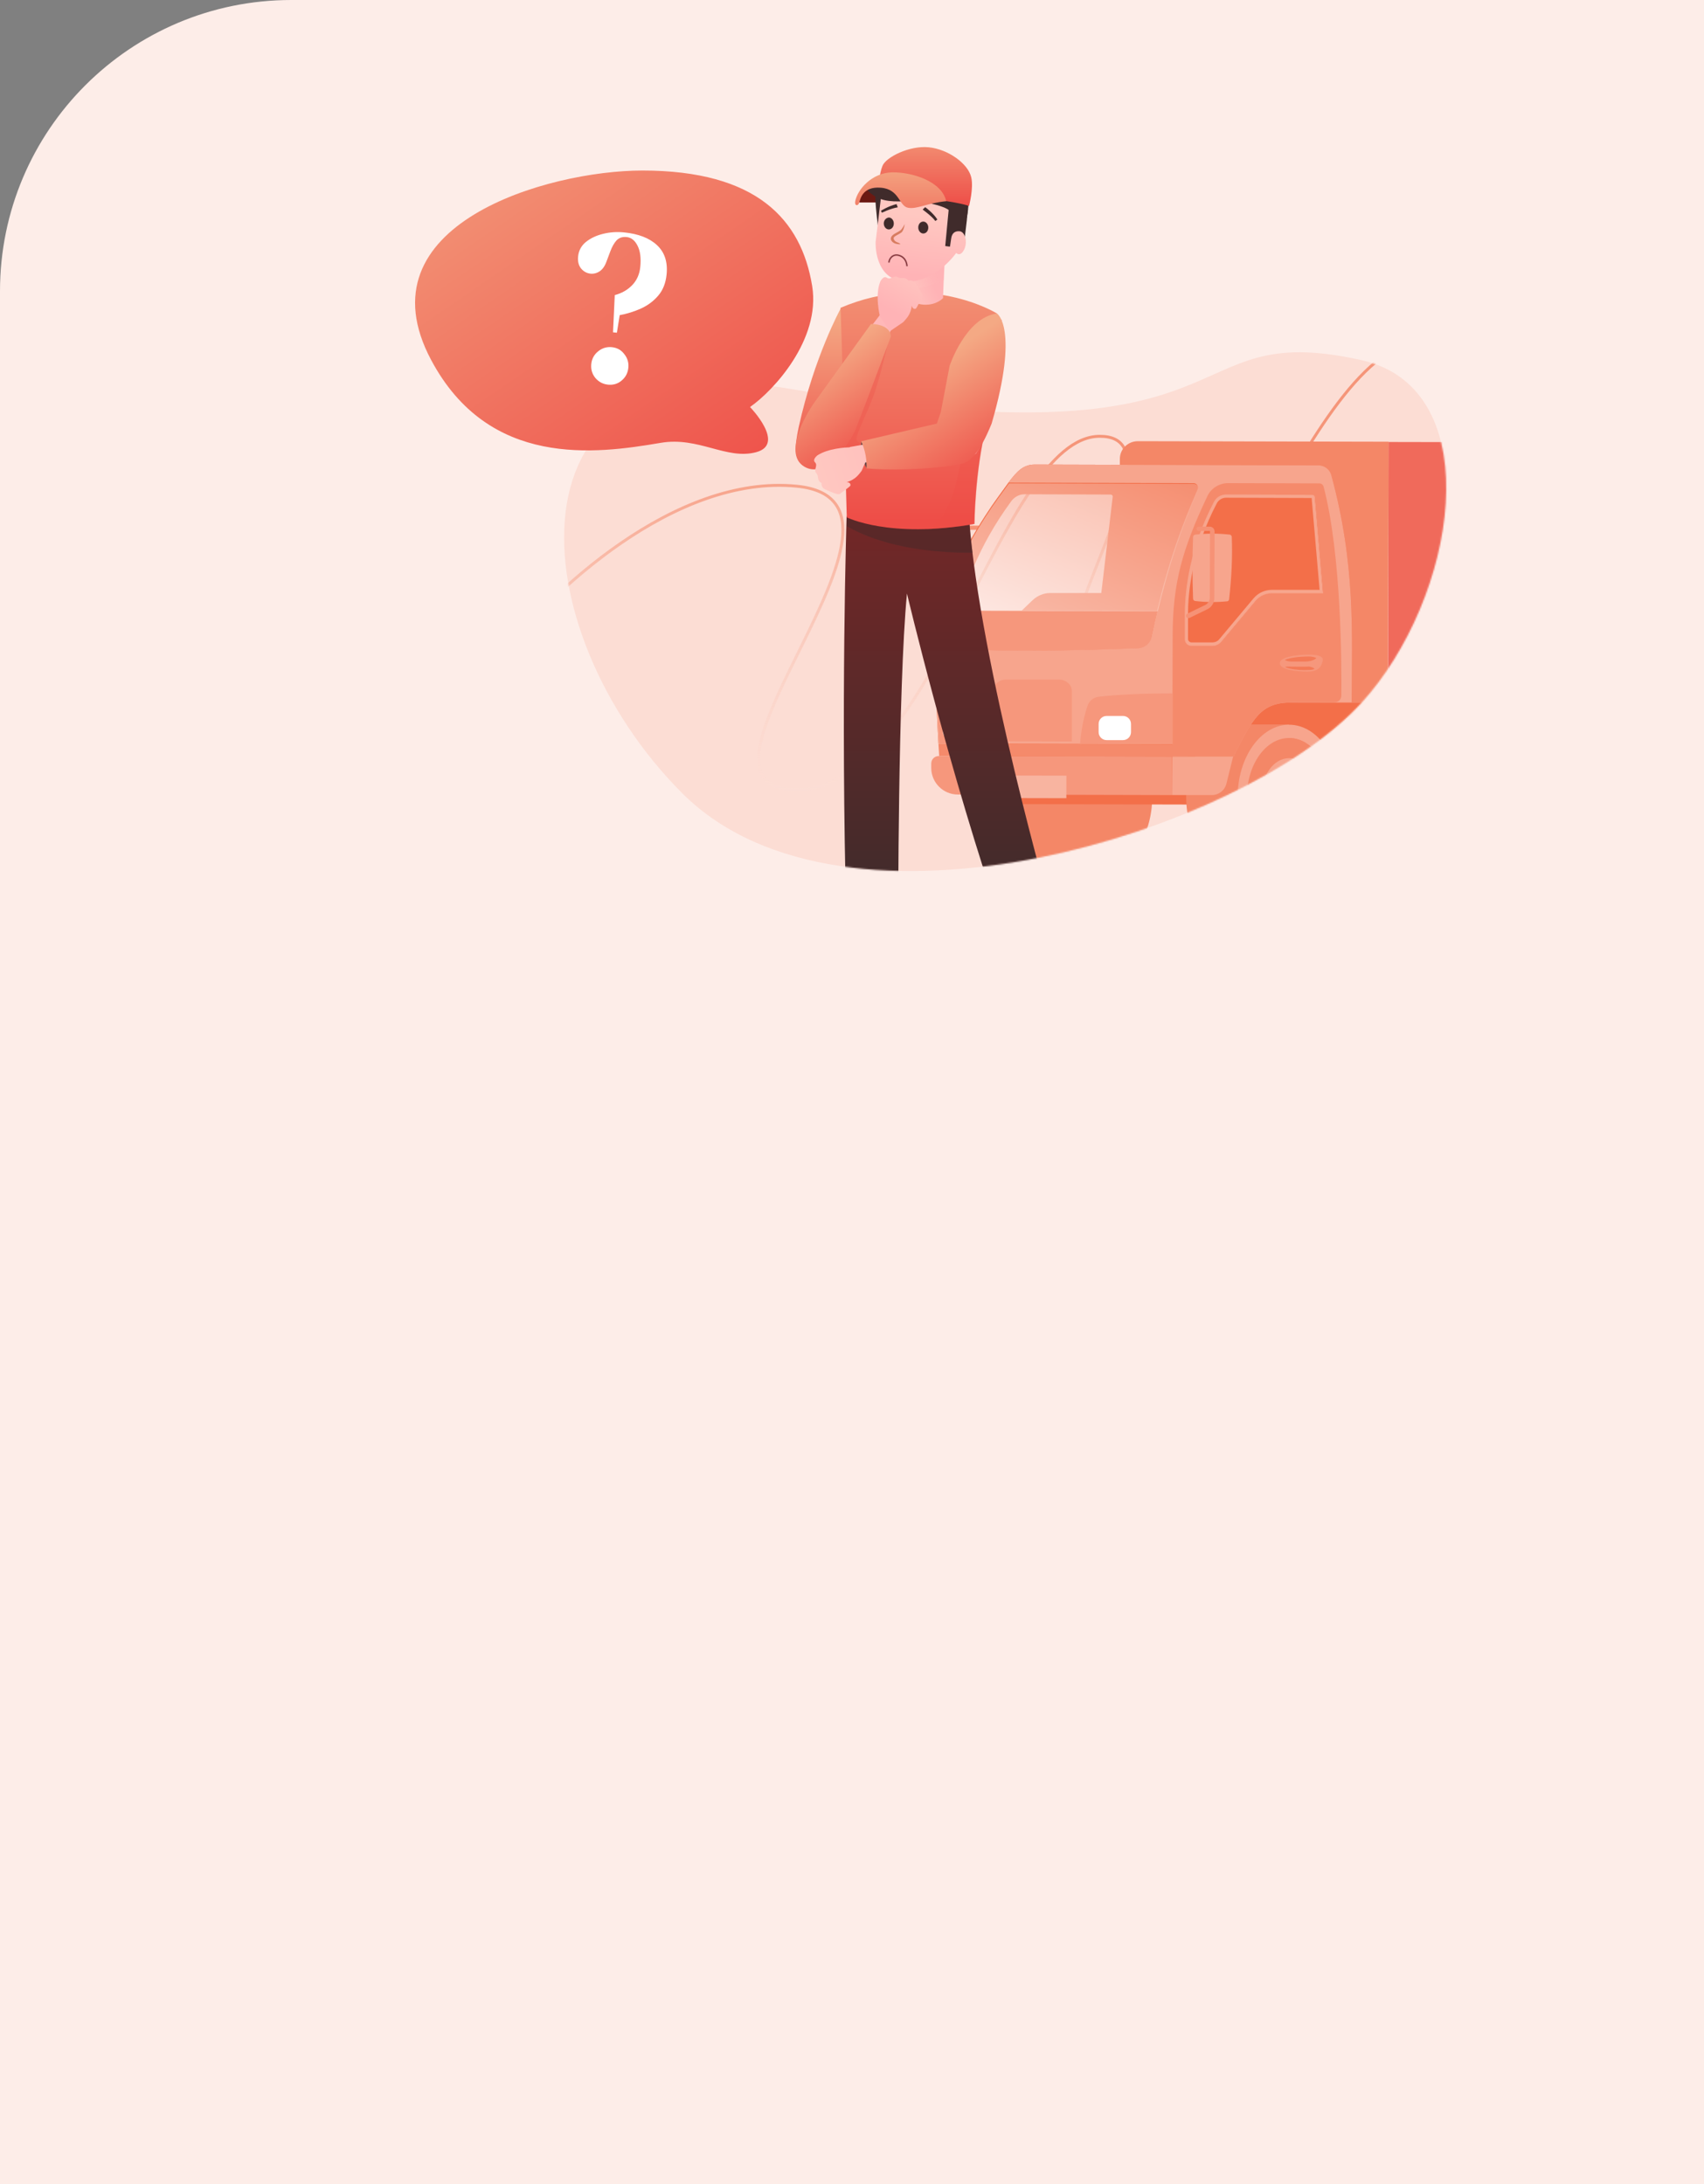 <svg width="1170" height="1500" viewBox="0 0 1170 1500" fill="none" xmlns="http://www.w3.org/2000/svg">
<rect x="0" y="0" width="1170" height="1500" fill="#808080" stroke="none"/>
<path d="M1170 0H200C89.543 0 0 89.543 0 200V1500H1170V0Z" fill="#FDEDE8"/>
<path d="M934.639 482.85C1000.1 411.439 1023.9 267.131 934.639 247.294C802.275 217.879 867.691 321.68 542.872 267.13C341.628 233.334 356.907 433.258 468.486 544.838C580.066 656.417 852.814 572.113 934.639 482.85Z" fill="#FCDDD4"/>
<mask id="mask0" style="mask-type:alpha" maskUnits="userSpaceOnUse" x="387" y="241" width="606" height="358">
<path d="M934.639 482.849C1000.1 411.438 1023.9 267.131 934.639 247.294C802.275 217.879 867.691 321.679 542.872 267.13C341.628 233.334 356.907 433.258 468.486 544.837C580.066 656.417 852.814 572.112 934.639 482.849Z" fill="#FCDDD4"/>
</mask>
<g mask="url(#mask0)">
<path opacity="0.7" d="M344.51 450.019C376.973 407.807 462.955 325.492 547.184 333.935C652.469 344.488 452.427 542.359 547.184 542.359C641.94 542.359 686.686 299.637 755.122 299.637C823.557 299.637 678.79 479.04 755.122 489.593C831.453 500.146 894.624 236.318 978.852 233.68C1063.08 231.042 891.992 450.019 1028.86 450.019" stroke="url(#paint0_linear)" stroke-width="2"/>
<path d="M1067.97 547.861C1067.97 575.392 1052.13 597.635 1032.64 597.635H997.307C977.819 597.635 962.155 575.209 962.155 547.861C962.155 520.33 978.001 498.086 997.489 498.086C997.853 498.086 998.036 498.086 998.4 498.086H1032.64C1052.31 498.086 1067.97 520.512 1067.97 547.861Z" fill="#402B2B"/>
<path d="M791.135 547.314C791.135 574.845 775.289 597.088 755.801 597.088H720.467C700.979 597.088 685.316 574.662 685.316 547.314C685.316 519.783 701.161 497.539 720.649 497.539C721.014 497.539 721.196 497.539 721.56 497.539H755.801C775.471 497.539 791.135 519.783 791.135 547.314Z" fill="#F48767"/>
<path d="M1070.34 543.121L928.095 542.756L944.487 533.093L1052.13 533.275L1070.34 543.121Z" fill="#402B2B"/>
<path d="M1204.57 461.987L1204.39 553.331L1088.92 553.149L1052.13 533.276L944.488 533.093L911.339 552.784L676.388 552.237C672.563 552.237 669.467 549.138 669.467 545.309L669.649 460.893L1204.57 461.987Z" fill="#F36F49"/>
<path d="M952.864 482.771L768.545 482.407L768.91 315.216C768.91 308.47 774.374 303 781.295 303L953.41 303.365L952.864 482.771Z" fill="#F48767"/>
<path d="M1240.27 483.501L953.047 482.954L953.411 303.547L1228.43 304.094C1235.17 304.094 1240.63 309.564 1240.63 316.492L1240.27 483.501Z" fill="#F06A5B"/>
<path d="M814.446 547.314C814.446 574.845 830.109 597.088 849.597 597.088H884.749V580.314C897.68 580.314 908.244 565.546 908.244 547.314C908.244 529.081 897.863 514.313 884.931 514.313V497.539H849.779C830.291 497.722 814.628 519.965 814.446 547.314Z" fill="#F48767"/>
<path d="M913.888 547.679C913.888 570.287 900.956 588.52 884.929 588.337C868.901 588.337 856.152 570.105 856.152 547.497C856.152 524.889 869.083 506.656 885.111 506.839C900.956 506.839 913.888 525.071 913.888 547.679Z" fill="#F48767"/>
<path d="M884.932 574.48C874.368 574.48 865.99 562.446 865.99 547.496C865.99 532.545 874.55 520.694 885.114 520.694C895.678 520.694 904.056 532.727 904.056 547.678C904.056 562.629 895.495 574.48 884.932 574.48ZM884.932 531.634C878.739 531.634 873.639 538.744 873.639 547.496C873.639 556.247 878.739 563.54 884.932 563.54C891.124 563.54 896.224 556.43 896.224 547.678C896.224 538.744 891.306 531.634 884.932 531.634Z" fill="#F7A58D"/>
<path d="M884.931 597.271C865.443 597.271 849.779 574.845 849.779 547.496C849.779 520.148 865.625 497.722 885.113 497.722C904.601 497.722 920.265 520.148 920.265 547.496C920.265 574.845 904.237 597.453 884.931 597.271ZM885.113 506.838C869.085 506.838 856.154 525.07 856.154 547.496C856.154 570.104 868.903 588.337 884.931 588.337C900.959 588.337 913.89 570.104 913.89 547.678C913.89 525.07 900.959 506.838 885.113 506.838Z" fill="#F7A58D"/>
<path d="M889.848 547.496C889.848 543.667 887.662 540.75 885.112 540.75C882.562 540.75 880.377 543.85 880.195 547.496C880.195 551.325 882.38 554.242 884.93 554.242C887.662 554.425 889.848 551.325 889.848 547.496Z" fill="#5B2929"/>
<path d="M646.52 411.119C646.52 411.848 645.974 412.395 645.427 412.577C643.97 412.942 638.506 412.942 636.867 412.395C636.138 412.213 635.41 411.666 635.41 410.754C634.864 396.168 634.864 381.947 635.41 368.455C635.41 367.543 636.138 366.996 636.867 366.814C638.688 366.267 645.063 365.902 647.066 366.632C647.795 366.814 648.341 367.543 648.341 368.273C648.706 382.129 648.159 396.351 646.52 411.119Z" fill="#F69276"/>
<path d="M655.443 424.063C655.261 424.063 655.079 424.063 654.714 423.881L642.329 417.682C639.415 416.223 637.594 413.306 637.594 410.024L637.776 364.261C637.776 362.438 639.233 360.979 641.054 360.979H675.113C676.024 360.979 676.57 361.708 676.57 362.438C676.57 363.349 675.842 363.896 675.113 363.896H641.054C640.872 363.896 640.872 364.078 640.872 364.078L640.69 409.842C640.69 412.03 641.965 413.853 643.786 414.765L656.171 420.964C656.9 421.328 657.264 422.24 656.9 422.969C656.536 423.881 655.989 424.063 655.443 424.063Z" fill="#F69276"/>
<path d="M928.095 482.406C928.095 482.406 923.36 482.406 916.074 482.406H887.115C865.441 482.406 860.342 493.163 847.046 519.6L804.973 519.418C804.973 519.418 804.973 516.319 804.973 511.031L644.332 510.667C643.604 497.357 642.146 470.373 642.146 444.848C642.146 443.936 642.146 443.207 642.146 442.295C642.146 435.002 643.421 426.98 645.607 418.958C654.167 387.598 675.841 354.233 684.766 342.017C687.68 338.006 690.23 334.542 692.415 331.442C698.608 323.238 702.797 319.044 710.628 319.044L905.328 319.591C909.335 319.591 912.978 322.326 914.071 326.155C930.827 387.78 928.277 434.637 928.095 482.406ZM763.993 341.288C764.175 340.376 763.447 339.647 762.536 339.647L703.343 339.464C699.883 339.464 696.422 341.288 694.236 344.387C671.106 375.929 661.817 404.736 658.356 421.328L654.714 438.831C654.167 441.383 655.806 443.389 658.356 443.389H672.745C675.113 443.389 677.662 442.295 679.484 440.472L708.989 412.212C712.268 409.112 716.639 407.289 720.828 407.289H756.162L763.993 341.288Z" fill="#F36F49"/>
<path d="M794.594 419.505C793.319 425.34 791.862 431.357 790.587 437.738C789.676 442.114 785.851 445.213 781.48 445.396C723.926 447.401 676.207 447.583 642.149 445.031C642.149 444.119 642.149 443.39 642.149 442.478C642.149 435.185 643.424 427.163 645.609 419.141L794.594 419.505Z" fill="#F6977C"/>
<path d="M900.959 339.83L841.766 339.647C838.306 339.647 835.209 341.47 833.57 344.57C816.996 376.112 813.536 404.919 813.536 421.511V439.014C813.536 441.566 815.539 443.572 818.089 443.572H832.477C834.845 443.572 837.213 442.478 838.67 440.655L862.347 412.395C865.079 409.295 868.904 407.289 873.093 407.472H908.427L902.781 341.47C902.781 340.559 902.052 339.83 900.959 339.83Z" fill="#F36F49"/>
<path d="M928.095 482.406C928.095 482.406 923.36 482.406 916.074 482.406H887.115C865.441 482.406 860.342 493.163 847.046 519.6L804.973 519.418C804.973 519.418 804.973 516.319 804.973 511.031L644.332 510.667C643.604 497.357 642.146 470.373 642.146 444.848C676.205 447.4 724.106 447.4 781.478 445.212C785.849 445.03 789.674 441.93 790.585 437.555C791.86 431.173 793.317 424.974 794.592 419.322C802.423 385.957 810.984 362.073 822.276 336.183C823.186 334.177 821.729 331.807 819.544 331.807L692.415 331.442C698.608 323.238 702.797 319.044 710.628 319.044L905.328 319.591C909.335 319.591 912.978 322.326 914.071 326.155C930.827 387.78 928.277 434.637 928.095 482.406ZM908.607 407.471L902.961 341.47C902.961 340.558 902.05 339.829 901.139 339.829L841.946 339.647C838.486 339.647 835.389 341.47 833.75 344.57C817.176 376.112 813.716 404.919 813.716 421.51V439.013C813.716 441.566 815.719 443.571 818.269 443.571H832.657C835.025 443.571 837.393 442.477 838.85 440.654L862.527 412.394C865.259 409.294 869.084 407.289 873.273 407.471H908.607Z" fill="#F7A58D"/>
<path d="M920.994 477.666C920.994 480.401 918.808 482.407 916.076 482.407H887.117C865.443 482.407 860.344 493.164 847.048 519.601L804.975 519.419C804.975 519.419 804.975 516.319 804.975 511.032L805.157 437.191C805.157 400.543 811.714 377.388 829.017 340.741C831.567 335.272 837.213 331.807 843.223 331.807L905.877 331.99C907.334 331.99 908.427 332.901 908.791 334.178C921.176 381.217 921.176 457.793 920.994 477.666ZM908.609 407.472L902.963 341.471C902.963 340.559 902.052 339.83 901.142 339.83L841.948 339.647C838.488 339.647 835.392 341.471 833.752 344.57C817.178 376.112 813.718 404.919 813.718 421.511V439.014C813.718 441.566 815.721 443.572 818.271 443.572H832.66C835.027 443.572 837.395 442.478 838.852 440.655L862.529 412.394C865.261 409.295 869.086 407.289 873.275 407.472H908.609Z" fill="#F58A6B"/>
<path d="M900.595 342.017L841.766 341.835C839.216 341.835 836.849 343.294 835.574 345.482C818.453 378.118 815.721 407.107 815.721 421.328V438.831C815.721 440.108 816.814 441.202 818.089 441.202H832.477C834.299 441.202 835.938 440.472 837.031 439.196L860.708 410.936C863.804 407.289 868.358 405.102 873.275 405.102H906.059L900.595 342.017ZM900.959 339.83C901.87 339.83 902.781 340.559 902.781 341.47L908.427 407.472H873.093C868.904 407.472 865.079 409.295 862.347 412.395L838.67 440.655C837.213 442.478 834.845 443.572 832.477 443.572H818.089C815.539 443.572 813.536 441.566 813.536 439.014V421.511C813.536 404.919 816.996 376.112 833.57 344.57C835.209 341.47 838.306 339.647 841.766 339.647L900.959 339.83Z" fill="#F7A58D"/>
<path d="M805.155 476.208V511.031L741.591 510.849C742.319 501.733 743.959 492.981 746.691 484.777C747.783 481.495 750.515 479.125 753.976 478.578C768 476.937 785.849 476.208 805.155 476.208ZM676.569 510.849H645.061C644.514 503.192 643.968 490.793 643.421 476.755C651.071 477.119 658.174 477.848 664.549 478.76C668.009 479.307 670.741 481.677 671.834 484.959C674.384 492.981 675.841 501.733 676.569 510.849Z" fill="#F6977C"/>
<path d="M804.974 546.038L657.628 545.673C647.611 545.673 639.415 537.469 639.415 527.441V524.341C639.415 521.424 641.783 519.236 644.515 519.236L804.791 519.601L804.974 546.038Z" fill="#F6977C"/>
<path d="M832.112 546.038H804.974V519.601H846.683L842.129 538.016C841.036 542.756 836.847 546.038 832.112 546.038Z" fill="#F7A58D"/>
<path d="M896.952 449.589C890.759 449.771 878.738 451.048 878.738 455.423C878.738 459.799 889.302 461.258 897.862 461.258C906.423 461.258 907.333 456.517 908.062 454.512C908.608 452.506 909.155 449.407 896.952 449.589Z" fill="#F6977C"/>
<path d="M896.405 454.329C899.319 454.329 902.415 453.418 903.872 451.959C902.779 451.412 901.14 450.865 898.59 450.865C893.855 450.865 886.205 451.412 882.198 453.235C882.745 453.6 884.202 454.329 886.569 454.329C889.484 454.329 893.308 454.329 896.405 454.329Z" fill="#F47B58"/>
<path d="M884.201 457.794C883.108 457.794 882.562 457.976 882.38 458.158C885.658 459.617 891.669 460.164 894.583 460.164C898.772 460.164 901.686 460.164 902.597 459.252C901.868 458.705 900.229 457.794 898.59 457.794C896.404 457.976 885.658 457.794 884.201 457.794Z" fill="#F47B58"/>
<path d="M804.974 511.214C804.974 516.501 804.974 519.601 804.974 519.601L644.879 519.236C644.879 519.236 644.697 516.136 644.333 510.849L804.974 511.214Z" fill="#F58A6B"/>
<g opacity="0.2">
<path d="M735.944 474.384V509.208L682.215 509.026V474.202C682.215 470.008 686.04 466.727 690.775 466.727H727.566C732.12 466.909 735.944 470.373 735.944 474.384Z" fill="#F16036"/>
</g>
<path d="M664.184 507.932H652.892C649.978 507.932 647.428 505.562 647.428 502.462V496.81C647.428 493.893 649.796 491.341 652.892 491.341H664.184C667.099 491.341 669.648 493.711 669.648 496.81V502.462C669.648 505.562 667.099 507.932 664.184 507.932Z" fill="white"/>
<path d="M771.099 508.297H759.807C756.893 508.297 754.343 505.927 754.343 502.827V497.175C754.343 494.258 756.711 491.706 759.807 491.706H771.099C774.014 491.706 776.563 494.076 776.563 497.175V502.827C776.563 505.745 774.196 508.297 771.099 508.297Z" fill="white"/>
<path d="M843.951 411.483C843.951 412.213 843.405 412.76 842.859 412.942C835.755 413.671 828.288 413.671 820.638 412.76C819.728 412.577 819.181 412.03 819.181 411.119C818.635 396.533 818.635 382.312 819.181 368.82C819.181 367.908 819.91 367.361 820.638 367.179C828.47 366.267 836.302 366.267 844.498 367.179C845.226 367.361 845.773 368.09 845.773 368.82C846.319 382.494 845.591 396.715 843.951 411.483Z" fill="#F7A58D"/>
<path d="M815.722 424.428C815.176 424.428 814.63 424.064 814.447 423.517C814.083 422.788 814.447 421.876 815.176 421.511L827.561 415.495C829.382 414.583 830.657 412.577 830.657 410.572L830.839 364.808C830.839 364.626 830.657 364.626 830.657 364.626H823.008C822.097 364.626 821.551 363.897 821.551 363.168C821.551 362.256 822.279 361.709 823.008 361.709H830.657C832.479 361.709 833.936 363.168 833.936 364.991L833.753 410.754C833.753 414.036 831.932 416.953 829.018 418.412L816.633 424.428C816.087 424.428 815.904 424.428 815.722 424.428Z" fill="#F69276"/>
<path d="M732.189 548.197L680.646 548.085L680.679 532.587L732.223 532.699L732.189 548.197Z" fill="#F8B4A0"/>
<path opacity="0.6" d="M822.628 336.734C811.335 362.624 802.957 386.509 794.943 419.874L645.959 419.509C654.519 388.15 676.193 354.784 685.117 342.569C688.031 338.558 690.581 335.093 692.767 331.994L819.896 332.359C822.081 332.541 823.538 334.729 822.628 336.734Z" fill="url(#paint1_linear)"/>
<path d="M581.305 354.535C581.305 354.535 577.099 485.393 581.19 632.503C581.19 632.503 593.462 644.134 616.714 636.38C616.714 636.38 616.498 472.685 622.742 407.638C622.742 407.638 652.022 531.271 689.053 638.319C689.053 638.319 713.812 643.057 722.639 629.057C722.639 629.057 672.69 455.669 665.37 355.944L581.305 354.535Z" fill="url(#paint2_linear)"/>
<path d="M581.619 355.944H665.369C666.015 363.482 666.661 371.452 667.737 379.637C617.789 379.852 591.308 367.144 581.404 361.329C581.404 357.667 581.619 355.944 581.619 355.944Z" fill="#402B2B" fill-opacity="0.45" style="mix-blend-mode:multiply"/>
</g>
<path d="M590.021 139.045H610.689L613.488 126.552C613.488 126.552 605.307 131.291 603.369 128.06C601.432 124.829 601.862 126.122 599.925 126.552C597.987 126.983 597.987 124.399 595.619 125.906C593.035 127.629 589.16 135.814 590.021 139.045Z" fill="#6B1912"/>
<path d="M549.632 295.023L561.41 266.508L594.528 278.922C593.386 288.056 573.187 305.561 561.41 317.959L549.632 295.023Z" fill="url(#paint3_linear)"/>
<path d="M577.216 211.923C577.216 211.923 559.081 244.814 548.452 293.165C545.182 308.043 545.973 315.729 550.932 319.201C557.131 323.54 568.287 319.82 573.866 308.043C579.547 295.026 590.048 266.792 592.404 253.222C592.404 253.222 588.328 214.362 577.216 211.923Z" fill="url(#paint4_linear)"/>
<path d="M577.104 211.415C577.104 211.415 578.181 236.184 581.41 355.295C581.41 355.295 610.69 370.156 669.035 359.818C669.035 359.818 669.251 324.063 677.216 292.401C677.216 292.401 692.072 232.738 684.536 215.292C684.536 215.292 636.956 185.783 577.104 211.415Z" fill="url(#paint5_linear)"/>
<path d="M622.315 187.808L621.884 203.23C621.884 203.23 625.544 208.615 634.371 209.261C643.198 209.692 647.504 204.738 647.504 204.738L648.365 181.777C637.385 186.515 626.621 188.454 622.315 187.808Z" fill="url(#paint6_linear)"/>
<path d="M623.177 181.476L622.316 198.492C626.622 199.138 637.386 197.199 648.151 192.461L648.797 181.476H623.177Z" fill="url(#paint7_linear)" style="mix-blend-mode:multiply"/>
<path d="M681.522 248.892C681.522 248.892 668.82 277.539 664.298 290.462C659.777 303.17 659.777 353.786 636.095 363.479C636.095 363.479 661.284 361.971 669.25 359.817C669.25 359.817 669.681 321.693 677.431 292.4C677.431 292.4 682.814 261.6 684.967 247.6L681.522 248.892Z" fill="#EE4D47" fill-opacity="0.29" style="mix-blend-mode:multiply"/>
<path d="M664.729 144C664.299 144.215 663.868 151.107 663.868 151.107L662.146 165.538L654.18 171.785L649.659 173.723C649.659 173.723 642.985 170.923 643.846 168.338C644.707 165.969 649.013 131.938 649.874 131.938C650.735 131.938 657.625 136.892 657.625 136.892L664.729 144Z" fill="#402B2B"/>
<path d="M601.649 131.075C599.711 131.075 602.725 154.768 602.725 154.768L606.17 145.291L608.538 133.875L601.649 131.075Z" fill="#402B2B"/>
<path d="M604.878 135.812L601.218 166.182C601.218 166.182 599.926 191.814 621.025 193.321C642.124 194.614 656.549 173.721 656.549 173.721C656.549 173.721 659.132 176.736 661.931 171.567C664.514 166.398 662.792 159.505 659.132 158.859C655.257 158.428 653.534 160.582 653.104 163.813C652.673 167.044 652.243 169.413 652.243 169.413L649.013 168.982L651.381 143.997C651.381 143.997 646.43 134.305 640.832 132.366C635.234 130.428 630.283 138.182 630.283 138.182C630.283 138.182 625.116 139.259 620.164 138.182C615.212 137.105 611.983 135.812 611.983 135.812C611.983 135.812 608.968 136.674 604.878 135.812Z" fill="url(#paint8_linear)"/>
<path d="M620.977 311.76C620.977 311.76 588.124 306.801 588.124 301.842C588.124 296.883 594.942 285.105 599.901 271.468C604.86 257.831 609.2 236.135 611.059 231.795C612.919 227.456 605.48 239.854 605.48 239.854C593.289 255.764 568.411 288.701 566.428 293.164C564.444 297.627 563.535 308.248 563.328 313L572.007 317.959L597.422 314.86L620.977 311.76Z" fill="#EE4D47" fill-opacity="0.29" style="mix-blend-mode:multiply"/>
<path d="M610.38 180.345C610.38 177.866 612.907 174.16 617.199 175.386C621.538 176.626 622.571 180.345 622.778 182.825" stroke="#893D43"/>
<path d="M604.182 216.299C604.182 216.299 550.253 285.745 549.013 296.884C547.773 308.023 546.871 319.009 558.142 320.365C569.412 321.722 580.119 303.975 584.064 294.932L593.024 272.088L611.62 226.837L604.182 216.299Z" fill="url(#paint9_linear)"/>
<path d="M611.679 231.175C611.679 224.976 604.24 222.497 598.041 222.497L559.609 275.807C551.757 286.758 538.285 312.008 552.17 320.439C566.056 328.869 581.511 307.421 586.884 296.263C589.859 289.32 604.654 249.978 611.679 231.175Z" fill="url(#paint10_linear)"/>
<path d="M604.241 217.538C604.241 217.538 600.453 202.816 604.477 193.237C604.477 193.237 606.673 188.953 609.041 190.794C611.678 192.492 613.75 188.62 616.387 190.317C619.023 192.015 621.133 189.504 623.746 192.769C623.746 192.769 626.719 191.869 628.425 194.41C630.132 196.951 634.039 202.632 633.19 203.949C632.341 205.267 629.459 211.818 628.715 212.043C627.972 212.268 626.611 212.306 625.997 209.871C625.997 209.871 625.93 212.325 624.645 215.085C623.565 217.907 620.051 221.342 620.051 221.342L611.059 227.455L604.241 217.538Z" fill="url(#paint11_linear)"/>
<path d="M627.051 128.06V106.09C640.184 106.736 653.748 109.321 660.422 117.506C668.388 127.198 663.867 149.599 663.867 149.599C663.867 149.599 654.178 148.522 652.456 145.291C650.734 142.06 634.371 137.537 621.884 138.183C609.397 138.829 603.369 137.537 597.125 132.152C595.833 131.075 594.757 129.567 593.896 127.844H627.051V128.06Z" fill="#402B2B"/>
<path d="M665.374 141.414C665.374 141.414 656.116 138.398 640.615 137.106C614.564 126.121 603.369 128.06 603.369 128.06C603.369 128.06 603.584 119.66 605.952 113.844C608.321 108.029 624.253 99.844 637.601 101.136C650.949 102.429 664.728 112.336 666.881 121.813C668.603 129.137 665.374 141.414 665.374 141.414Z" fill="url(#paint12_linear)"/>
<path d="M649.658 138.186C646.859 124.832 626.837 118.155 612.627 118.37C598.633 118.585 588.73 130.216 587.223 138.186C586.577 141.417 589.16 141.847 590.022 139.047C590.667 137.109 591.959 127.847 604.877 128.924C617.795 130.001 617.149 141.632 623.608 142.709C629.636 143.786 636.525 139.478 649.658 138.186Z" fill="url(#paint13_linear)"/>
<path d="M605.543 146.1L604.872 144.75C605.451 144.462 609.598 141.68 615.571 140.155L616.433 142.373C611.327 143.226 605.543 146.1 605.543 146.1Z" fill="#402B2B"/>
<path d="M642.193 151.767C639.613 148.162 633.459 144.055 633.551 143.86L635.252 142.282C635.446 142.374 640.925 146.399 643.617 150.773L642.193 151.767Z" fill="#402B2B"/>
<path d="M621.241 153.907C621.241 153.907 620.595 158.43 618.873 159.722C617.151 161.015 614.136 162.092 613.706 163.169C613.275 164.03 614.136 165.753 616.074 166.4C618.012 167.046 618.227 167.692 618.227 167.692C618.227 167.692 614.352 168.123 612.414 165.753C610.476 163.384 612.629 161.446 614.567 160.369C616.505 159.292 617.366 158.861 618.227 158.215C619.304 157.569 621.241 153.907 621.241 153.907Z" fill="#D87C60"/>
<path d="M630.496 156.274C630.496 158.428 632.003 160.366 633.941 160.366C635.879 160.366 637.386 158.643 637.386 156.274C637.386 154.12 635.879 152.181 633.941 152.181C632.003 152.181 630.496 153.904 630.496 156.274Z" fill="#402B2B"/>
<path d="M606.815 153.474C606.815 155.628 608.322 157.567 610.259 157.567C612.197 157.567 613.704 155.844 613.704 153.474C613.704 151.321 612.197 149.382 610.259 149.382C608.322 149.597 606.815 151.321 606.815 153.474Z" fill="#402B2B"/>
<path d="M595.136 321.68C593.483 318.993 590.425 311.513 591.416 303.083C593.483 305.976 597.119 313.745 595.136 321.68Z" fill="#644545"/>
<path fill-rule="evenodd" clip-rule="evenodd" d="M670.111 311.571C685.828 288.739 687.98 219.6 687.98 219.6C673.519 221.48 666.612 235.795 662.175 244.992C660.007 249.486 658.428 252.758 656.846 252.758L650.186 295.098L583.583 306.991C583.528 307.068 583.473 307.145 583.418 307.221C580.138 307.307 568.753 307.949 561.317 312.684C561.317 312.684 557.465 315.571 559.679 317.595C560.738 318.752 560.401 320.004 560.063 321.256C559.726 322.508 559.389 323.759 560.448 324.916C561.341 325.891 561.481 326.901 561.618 327.894C561.806 329.255 561.99 330.586 564.105 331.756C564.105 331.756 563.719 334.838 566.511 336.092C566.638 336.149 566.772 336.209 566.912 336.272C569.861 337.6 575.614 340.191 576.717 339.18C577.132 338.8 578.167 338.049 579.327 337.206C581.401 335.699 583.879 333.9 583.941 333.406C584.037 332.635 583.845 331.287 581.341 331.092C581.341 331.092 583.749 330.612 586.253 328.88C588.853 327.341 591.646 323.297 591.646 323.297L594.18 317.509C655.887 322.769 670.111 311.571 670.111 311.571Z" fill="url(#paint14_linear)"/>
<path d="M652.027 251.263L645.998 282.925L643.294 290.894L591.223 303.083C592.67 305.769 595.439 313.249 594.943 321.68C606.514 322.919 638.707 323.043 660.031 318.58C665.759 317.48 672.428 311.761 680.876 290.894C700.037 224.985 684.536 215.293 684.536 215.293C663.007 218.093 652.027 251.263 652.027 251.263Z" fill="url(#paint15_linear)"/>
<path d="M514.977 279.527C514.977 279.527 539.678 304.943 519.317 310.522C498.955 316.101 479.69 299.686 453.655 304.135C409.023 311.761 335.736 321.679 296.063 247.293C246.473 154.31 375.89 117.117 441.116 117.117C519.363 117.118 550.216 150.591 557.655 196.463C563.606 233.16 531.094 268.369 514.977 279.527Z" fill="url(#paint16_linear)"/>
<path d="M420.914 228.236L422.108 202.658C426.888 201.418 430.879 199.142 434.081 195.831C437.282 192.52 439.135 188.32 439.638 183.231C440.231 177.243 439.616 172.446 437.792 168.839C435.979 165.133 433.453 163.119 430.214 162.799C427.369 162.517 425.062 163.297 423.294 165.137C421.624 166.987 420.18 169.565 418.961 172.871L416.336 179.866C415.117 183.172 413.354 185.466 411.047 186.75C408.848 187.943 406.585 188.273 404.26 187.741C402.032 187.218 400.173 185.976 398.683 184.015C397.202 181.953 396.619 179.326 396.936 176.133C397.331 172.141 399.094 168.839 402.227 166.226C405.457 163.624 409.409 161.747 414.081 160.598C418.753 159.448 423.543 159.115 428.45 159.601C438.362 160.582 445.902 163.495 451.072 168.339C456.339 173.194 458.548 179.912 457.699 188.495C457.116 194.382 455.199 199.231 451.948 203.041C448.697 206.851 444.686 209.83 439.915 211.978C435.252 214.036 430.447 215.525 425.5 216.446L423.564 228.499L420.914 228.236ZM417.506 264.177C413.973 263.827 411.054 262.279 408.75 259.531C406.543 256.794 405.618 253.628 405.973 250.036C406.319 246.543 407.842 243.671 410.542 241.419C413.351 239.076 416.521 238.08 420.054 238.43C423.685 238.789 426.55 240.383 428.649 243.21C430.855 245.948 431.786 249.063 431.44 252.556C431.084 256.149 429.556 259.071 426.856 261.323C424.254 263.585 421.137 264.536 417.506 264.177Z" fill="white"/>
<defs>
<linearGradient id="paint0_linear" x1="686.686" y1="306.737" x2="686.686" y2="610.4" gradientUnits="userSpaceOnUse">
<stop stop-color="#F37753"/>
<stop offset="1" stop-color="white" stop-opacity="0"/>
</linearGradient>
<linearGradient id="paint1_linear" x1="753.128" y1="304.103" x2="681.756" y2="475.02" gradientUnits="userSpaceOnUse">
<stop stop-color="#F7A58D"/>
<stop offset="0.926" stop-color="white"/>
</linearGradient>
<linearGradient id="paint2_linear" x1="651.058" y1="275.86" x2="651.058" y2="639.091" gradientUnits="userSpaceOnUse">
<stop stop-color="#822626"/>
<stop offset="0.943" stop-color="#402B2B"/>
</linearGradient>
<linearGradient id="paint3_linear" x1="568.001" y1="270.358" x2="568.001" y2="326.997" gradientUnits="userSpaceOnUse">
<stop stop-color="#FFB3B6"/>
<stop offset="1" stop-color="#FFC8C1"/>
</linearGradient>
<linearGradient id="paint4_linear" x1="592.463" y1="216.92" x2="592.463" y2="328.499" gradientUnits="userSpaceOnUse">
<stop stop-color="#F4A984"/>
<stop offset="1" stop-color="#EE4D47"/>
</linearGradient>
<linearGradient id="paint5_linear" x1="631.887" y1="139.058" x2="631.887" y2="357.894" gradientUnits="userSpaceOnUse">
<stop stop-color="#F4A984"/>
<stop offset="1" stop-color="#EE4D47"/>
</linearGradient>
<linearGradient id="paint6_linear" x1="643.947" y1="202.119" x2="622.16" y2="211.516" gradientUnits="userSpaceOnUse">
<stop stop-color="#FFB3B6"/>
<stop offset="1" stop-color="#FFC8C1"/>
</linearGradient>
<linearGradient id="paint7_linear" x1="644.379" y1="191.313" x2="622.469" y2="200.591" gradientUnits="userSpaceOnUse">
<stop stop-color="#FFB3B6" stop-opacity="0.31"/>
<stop offset="1" stop-color="#FFC8C1"/>
</linearGradient>
<linearGradient id="paint8_linear" x1="598.412" y1="185.947" x2="603.072" y2="144.304" gradientUnits="userSpaceOnUse">
<stop stop-color="#FFB3B6"/>
<stop offset="1" stop-color="#FFC8C1"/>
</linearGradient>
<linearGradient id="paint9_linear" x1="587.657" y1="191.503" x2="587.657" y2="318.367" gradientUnits="userSpaceOnUse">
<stop stop-color="#FFB3B6"/>
<stop offset="1" stop-color="#FFC8C1"/>
</linearGradient>
<linearGradient id="paint10_linear" x1="560.848" y1="248.532" x2="607.29" y2="316.753" gradientUnits="userSpaceOnUse">
<stop stop-color="#F4A984"/>
<stop offset="0.917" stop-color="#EE4D47"/>
</linearGradient>
<linearGradient id="paint11_linear" x1="614.5" y1="215" x2="632" y2="185" gradientUnits="userSpaceOnUse">
<stop stop-color="#FFB3B6"/>
<stop offset="1" stop-color="#FFC8C1"/>
</linearGradient>
<linearGradient id="paint12_linear" x1="635.378" y1="79.298" x2="635.378" y2="141.924" gradientUnits="userSpaceOnUse">
<stop stop-color="#F4A984"/>
<stop offset="1" stop-color="#EE4D47"/>
</linearGradient>
<linearGradient id="paint13_linear" x1="637.015" y1="112.164" x2="637.015" y2="177.27" gradientUnits="userSpaceOnUse">
<stop stop-color="#F4A984"/>
<stop offset="1" stop-color="#EE4D47"/>
</linearGradient>
<linearGradient id="paint14_linear" x1="666.777" y1="279.577" x2="555.166" y2="316.78" gradientUnits="userSpaceOnUse">
<stop stop-color="#FFB3B6"/>
<stop offset="1" stop-color="#FFC8C1"/>
</linearGradient>
<linearGradient id="paint15_linear" x1="633.995" y1="254.112" x2="681.107" y2="325.399" gradientUnits="userSpaceOnUse">
<stop stop-color="#F4A984"/>
<stop offset="1" stop-color="#EE4D47"/>
</linearGradient>
<linearGradient id="paint16_linear" x1="324.673" y1="-5.62" x2="553.334" y2="327.785" gradientUnits="userSpaceOnUse">
<stop stop-color="#F4A984"/>
<stop offset="1" stop-color="#EE4D47"/>
</linearGradient>
</defs>
</svg>
